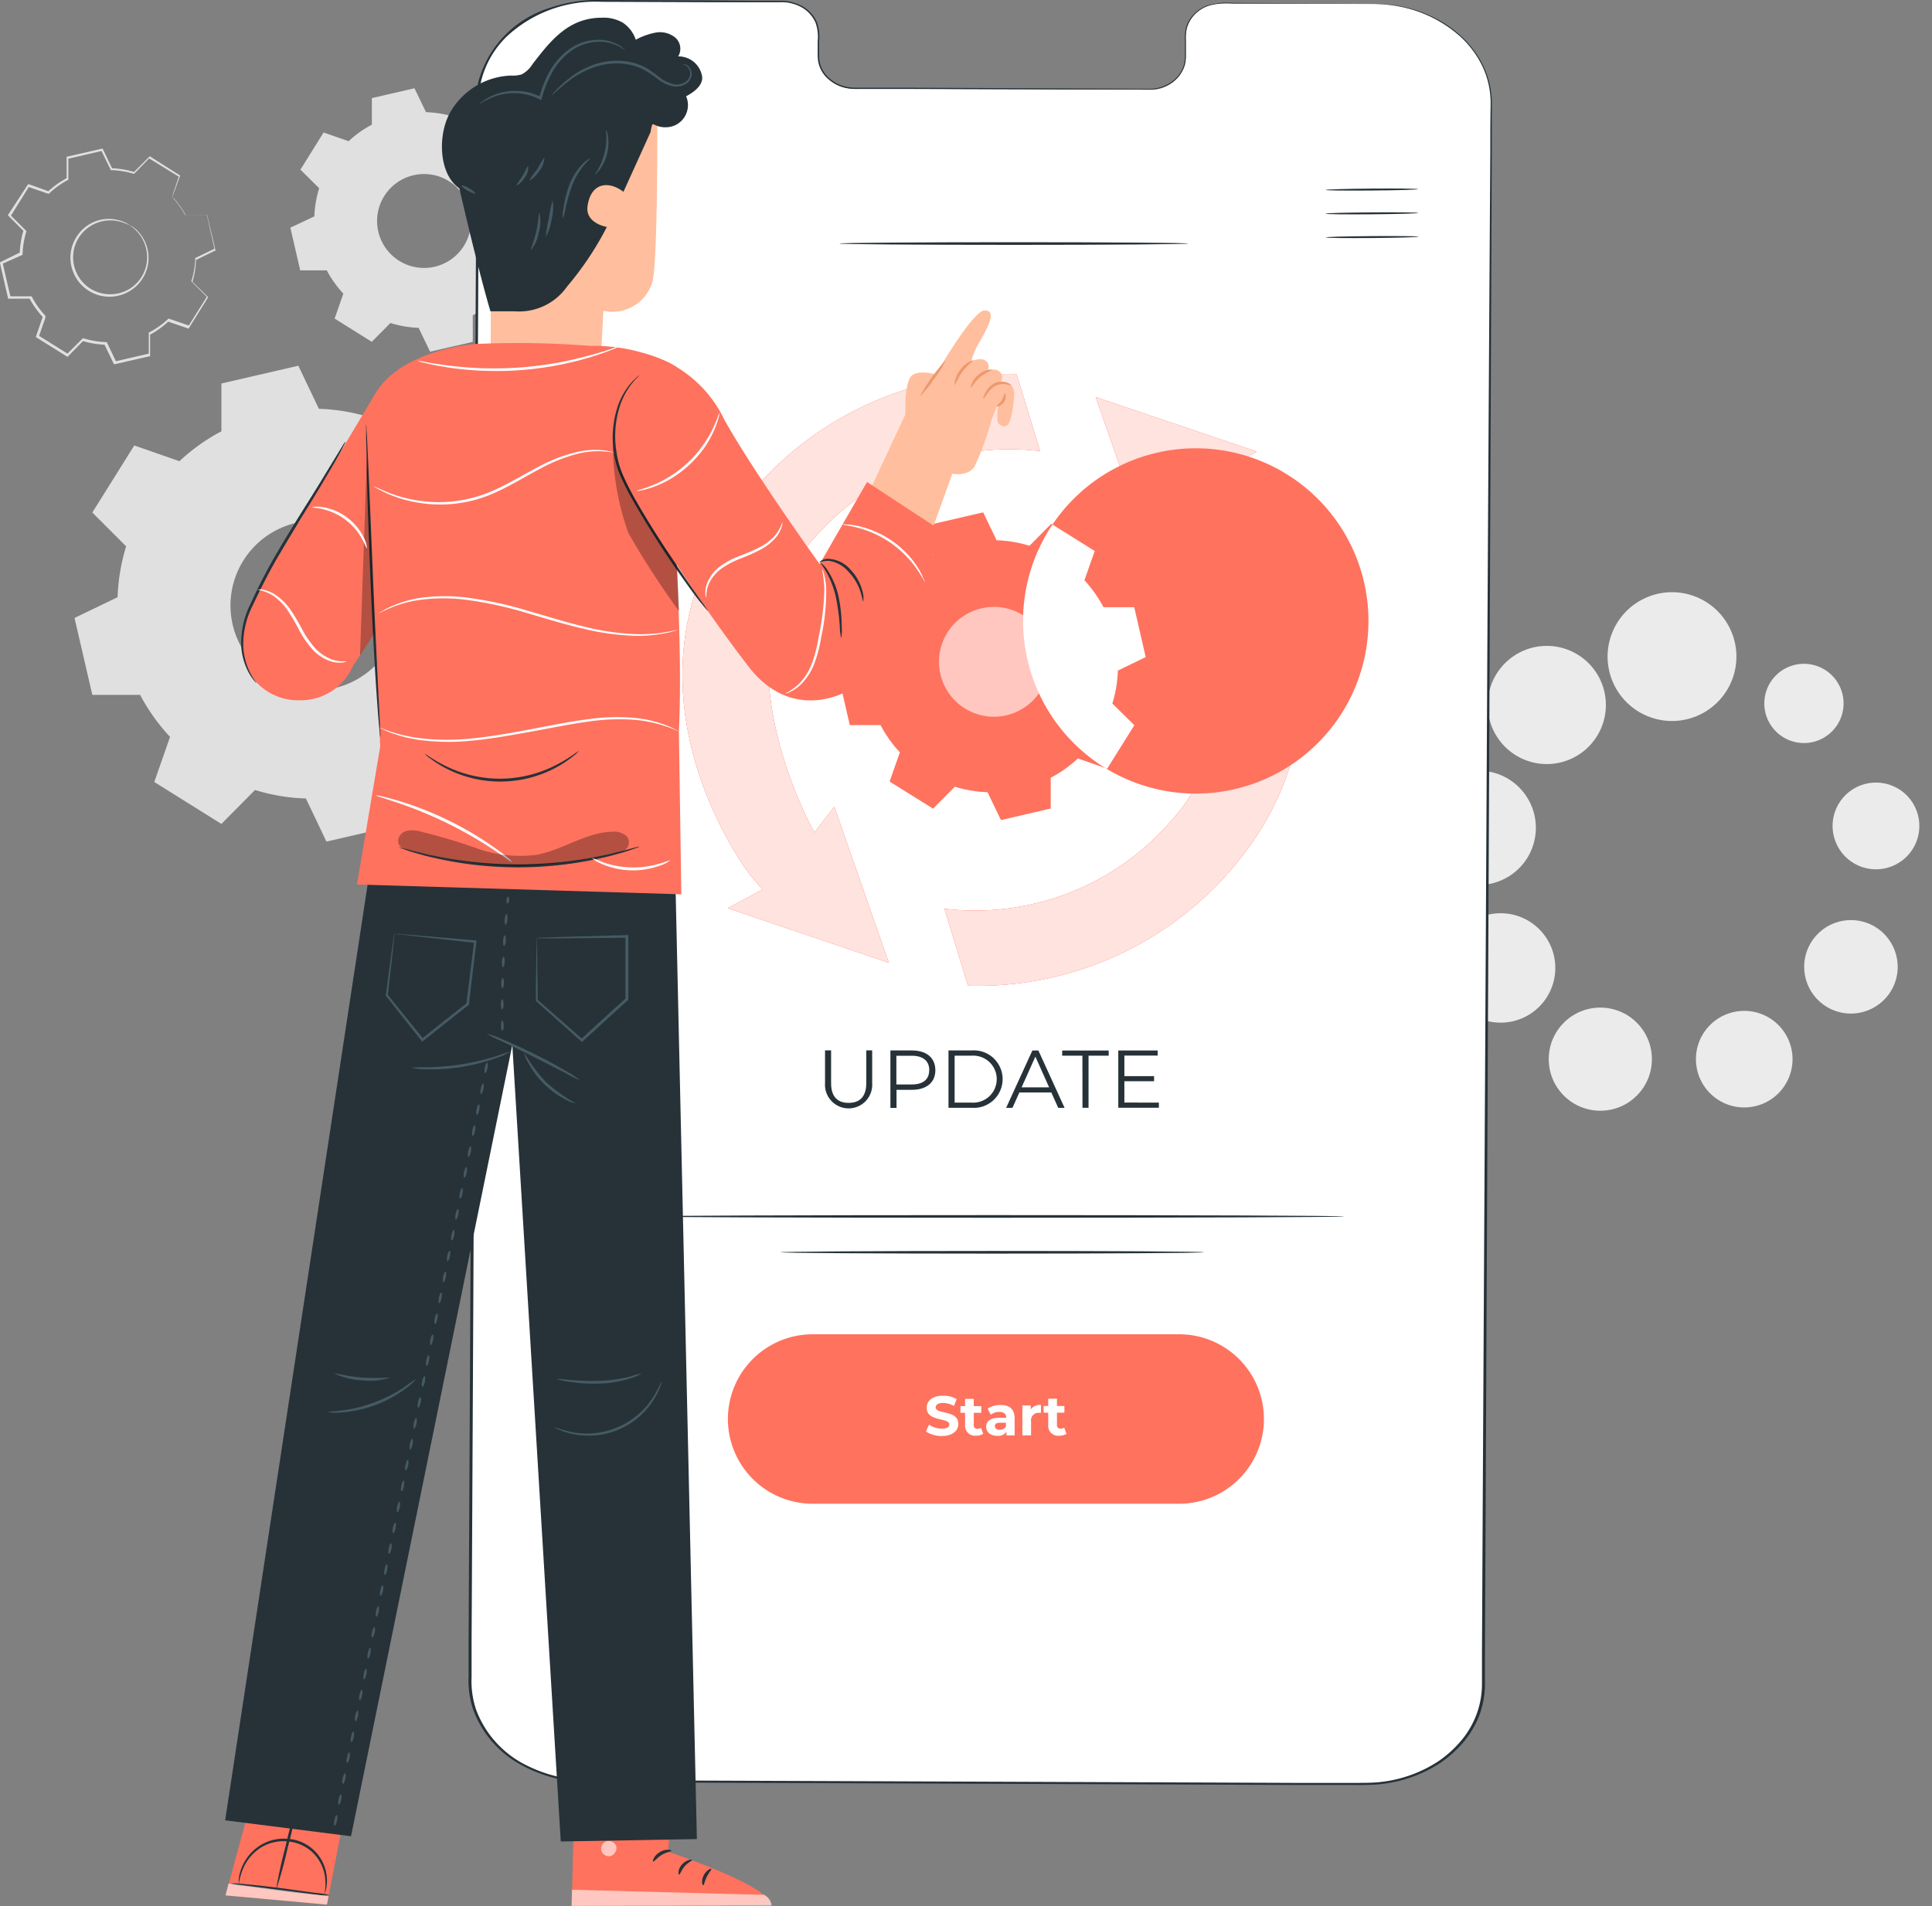 <svg id="Update-pana" xmlns="http://www.w3.org/2000/svg" width="80" height="78.947" viewBox="0 0 80 78.947">
  <rect x="0" y="0" width="80" height="78.947" fill="#808080" stroke="none"/>
  <g id="Group_2343" data-name="Group 2343" transform="translate(0 0)">
    <g id="freepik--background-complete--inject-2" transform="translate(0 3.656)">
      <path id="Path_1547" data-name="Path 1547" d="M398.35,239.915a2,2,0,1,1-2-2A2,2,0,0,1,398.35,239.915Z" transform="translate(-324.125 -199.702)" fill="#ebebeb"/>
      <circle id="Ellipse_107" data-name="Ellipse 107" cx="2.136" cy="2.136" r="2.136" transform="translate(63.245 40.213) rotate(-45)" fill="#ebebeb"/>
      <circle id="Ellipse_108" data-name="Ellipse 108" cx="2.266" cy="2.266" r="2.266" transform="translate(59.87 34.169)" fill="#ebebeb"/>
      <circle id="Ellipse_109" data-name="Ellipse 109" cx="2.368" cy="2.368" r="2.368" transform="matrix(0.177, -0.984, 0.984, 0.177, 58.48, 32.542)" fill="#ebebeb"/>
      <circle id="Ellipse_110" data-name="Ellipse 110" cx="2.447" cy="2.447" r="2.447" transform="translate(61.602 23.096)" fill="#ebebeb"/>
      <circle id="Ellipse_111" data-name="Ellipse 111" cx="2.667" cy="2.667" r="2.667" transform="translate(65.745 22.107) rotate(-22.68)" fill="#ebebeb"/>
      <circle id="Ellipse_112" data-name="Ellipse 112" cx="1.937" cy="1.937" r="1.937" transform="matrix(0.229, -0.973, 0.973, 0.229, 74.315, 37.83)" fill="#ebebeb"/>
      <circle id="Ellipse_113" data-name="Ellipse 113" cx="1.797" cy="1.797" r="1.797" transform="translate(75.359 29.518) rotate(-20.96)" fill="#ebebeb"/>
      <circle id="Ellipse_114" data-name="Ellipse 114" cx="1.642" cy="1.642" r="1.642" transform="translate(72.814 26.837) rotate(-80.8)" fill="#ebebeb"/>
      <path id="Path_1548" data-name="Path 1548" d="M83.889,116.447a8.1,8.1,0,0,1,1.24,1.739h1.979l.737,3.186-1.784.86a8.071,8.071,0,0,1-.353,2.107l1.406,1.4-1.739,2.778-1.869-.652a7.915,7.915,0,0,1-1.739,1.238v1.981l-3.186.735-.85-1.784a7.928,7.928,0,0,1-2.107-.353l-1.393,1.406-2.778-1.737.652-1.869a8.1,8.1,0,0,1-1.24-1.739H68.887l-.737-3.186,1.784-.86a8.088,8.088,0,0,1,.353-2.107l-1.4-1.4,1.737-2.778,1.869.652a8.039,8.039,0,0,1,1.739-1.238v-1.981l3.186-.735.85,1.784a8,8,0,0,1,2.107.353l1.393-1.406,2.78,1.737Zm-3.908,2.614a3.513,3.513,0,1,0,1.563,2.191A3.515,3.515,0,0,0,79.981,119.061Z" transform="translate(-65.064 -100.618)" fill="#e0e0e0" fill-rule="evenodd"/>
      <path id="Path_1549" data-name="Path 1549" d="M118.986,60.4a4.53,4.53,0,0,1,.686.964h1.1l.408,1.767-.99.471a4.424,4.424,0,0,1-.2,1.168l.777.771-.962,1.538-1.034-.361a4.46,4.46,0,0,1-.964.686v1.1l-1.767.406-.476-.988a4.409,4.409,0,0,1-1.166-.2l-.773.779-1.538-.962.361-1.034a4.46,4.46,0,0,1-.686-.964h-1.1l-.408-1.767.994-.467a4.425,4.425,0,0,1,.2-1.166l-.777-.771.96-1.54,1.036.363a4.394,4.394,0,0,1,.962-.686v-1.1L115.393,58l.478.99a4.494,4.494,0,0,1,1.166.193l.773-.777,1.538.962-.361,1.034Zm-2.164,1.448a1.945,1.945,0,1,0,.618,2.68A1.945,1.945,0,0,0,116.822,61.848Z" transform="translate(-98.231 -58)" fill="#e0e0e0" fill-rule="evenodd"/>
      <path id="Path_1550" data-name="Path 1550" d="M61,71.947a3.553,3.553,0,0,1,.556.779h.888l.331,1.434-.8.387a3.538,3.538,0,0,1-.164.941l.637.624-.779,1.247-.837-.293a3.611,3.611,0,0,1-.782.556v.888l-1.425.331-.384-.8a3.641,3.641,0,0,1-.947-.159l-.624.637-1.247-.779.293-.85a3.554,3.554,0,0,1-.556-.779h-.888l-.331-1.434.8-.387a3.64,3.64,0,0,1,.159-.945l-.637-.624.779-1.234.839.293a3.553,3.553,0,0,1,.779-.556v-.892L58.09,70l.387.8a3.626,3.626,0,0,1,.945.159l.624-.637,1.247.779-.293.85ZM59.247,73.12a1.574,1.574,0,1,0,.7.982A1.576,1.576,0,0,0,59.247,73.12Z" transform="translate(-53.872 -67.451)" fill="none"/>
      <path id="Path_1551" data-name="Path 1551" d="M69.807,83.726a.628.628,0,0,1,.089.049,1.275,1.275,0,0,1,.225.183,1.6,1.6,0,0,1,.355,1.7,1.616,1.616,0,0,1-.505.684,1.633,1.633,0,0,1-.879.344,1.61,1.61,0,0,1-1.629-1.019,1.487,1.487,0,0,1-.11-.474,1.553,1.553,0,0,1,.034-.467,1.627,1.627,0,0,1,.4-.756,1.6,1.6,0,0,1,.62-.41,1.574,1.574,0,0,1,1.062,0,1.207,1.207,0,0,1,.263.121c.055.036.085.055.083.059a2.546,2.546,0,0,0-.359-.144,1.567,1.567,0,0,0-1.022.04,1.544,1.544,0,0,0-.943,1.106,1.543,1.543,0,0,0,.686,1.616,1.555,1.555,0,0,0,.924.227,1.438,1.438,0,0,0,.446-.1,1.383,1.383,0,0,0,.382-.212,1.531,1.531,0,0,0,.59-1.344,1.567,1.567,0,0,0-.41-.937C69.924,83.8,69.8,83.734,69.807,83.726Z" transform="translate(-64.432 -78.057)" fill="#e0e0e0"/>
      <path id="Path_1552" data-name="Path 1552" d="M60.747,71.774a.149.149,0,0,1,.015-.053c.015-.034.03-.093.053-.161l.212-.637v.019l-1.251-.771h.032l-.622.637-.013.013h-.017a3.542,3.542,0,0,0-.939-.153H58.2v-.017l-.389-.8.04.019-1.431.333.03-.038v.913H56.43a3.585,3.585,0,0,0-.769.552l-.019.017h-.025l-.839-.291.053-.019-.779,1.249V72.53l.637.637.021.019v.028a3.61,3.61,0,0,0-.155.932v.03l-.028.013-.826.367.028-.055c.1.452.212.939.331,1.431l-.049-.038h.917l.015.028a3.521,3.521,0,0,0,.548.769h0c0,.023,0-.049.011.051h0v.04l-.019.053-.036.1-.074.212-.147.425-.019-.059,1.245.779h-.062l.637-.637.021-.021h.028a3.528,3.528,0,0,0,.932.157h.03l.013.025c.13.27.259.537.384.8l-.053-.025,1.434-.329-.036.045V77.4l.023-.013a3.551,3.551,0,0,0,.773-.548l.019-.017h.023l.85.293-.049.019c.274-.44.535-.85.782-1.245v.047l-.637-.637-.017-.017v-.019a3.521,3.521,0,0,0,.159-.937V74.3h.017l.8-.384-.017.034c-.125-.554-.231-1.028-.323-1.434l.021.017h-.913a3.765,3.765,0,0,0-.4-.586c-.049-.057-.085-.1-.113-.138a.52.52,0,0,1-.038-.045.472.472,0,0,1,.045.04c.028.028.068.072.119.132a3.577,3.577,0,0,1,.408.6h.892v.017c.093.406.212.877.336,1.431v.023h-.021l-.8.391.017-.03a3.657,3.657,0,0,1-.155.956v-.036l.637.622.021.023-.015.025-.777,1.247-.017.03-.032-.013-.85-.291H60.6a3.61,3.61,0,0,1-.788.563l.023-.038v.924H59.8l-1.425.327h-.036l-.017-.036c-.127-.261-.255-.529-.387-.8l.042.028a3.634,3.634,0,0,1-.958-.161h.049l-.624.637-.03.028-.032-.021-1.247-.779-.034-.021.013-.038.147-.425.072-.212.038-.106.017-.053v-.038h0c.021.1,0,.028.011.049h0a3.523,3.523,0,0,1-.563-.79l.042.025h-.928V75.96c-.113-.493-.225-.979-.329-1.434v-.038l.034-.017.807-.4-.025.042a3.7,3.7,0,0,1,.159-.958l.013.047-.637-.637-.028-.025.019-.032.8-1.225.019-.03h.034l.837.3H55.61a3.67,3.67,0,0,1,.79-.561l-.021.036v-.92h.03l1.434-.327h.028l.013.025c.134.282.263.552.384.8l-.03-.017a3.638,3.638,0,0,1,.954.164h-.03l.637-.637.015-.015h.017l1.24.786h.011l-.225.62c-.025.066-.045.119-.059.159A1.075,1.075,0,0,1,60.747,71.774Z" transform="translate(-53.62 -67.278)" fill="#e0e0e0"/>
    </g>
    <g id="freepik--Screen--inject-2" transform="translate(19.405 0)">
      <path id="Path_1553" data-name="Path 1553" d="M187.835,41.12l-6.244-.025a1.427,1.427,0,0,0-1.521,1.318v.942a1.427,1.427,0,0,1-1.523,1.313l-12.171-.046a1.423,1.423,0,0,1-1.51-1.325v-.942a1.423,1.423,0,0,0-1.51-1.325h-2.2L155.695,41c-2.71-.009-4.916,1.809-4.931,4.063l-.333,65.558c-.012,2.255,2.174,4.092,4.885,4.106l32.141.122c2.711.01,4.919-1.81,4.933-4.065l.333-65.558C192.736,42.969,190.548,41.131,187.835,41.12Z" transform="translate(-150.381 -40.954)" fill="#fff"/>
      <path id="Path_1554" data-name="Path 1554" d="M187.655,40.942h.168a4.208,4.208,0,0,1,.5.034,5.251,5.251,0,0,1,1.839.53,4.633,4.633,0,0,1,1.115.758,4.07,4.07,0,0,1,.932,1.237,3.626,3.626,0,0,1,.359,1.659v1.926c-.023,5.448-.057,13.329-.1,23.065s-.1,21.333-.161,34.21q-.013,2.416-.023,4.886v1.237a3.734,3.734,0,0,1-.193,1.237,3.862,3.862,0,0,1-.637,1.147,4.847,4.847,0,0,1-1.024.938,5.578,5.578,0,0,1-2.835.9c-.259.014-.514.011-.771.009H184.5l-6.257-.025-12.842-.048-6.569-.025-3.317-.014a5.953,5.953,0,0,1-3.186-.744,4.291,4.291,0,0,1-1.931-2.237,3.72,3.72,0,0,1-.2-1.382v-1.378q.013-2.751.028-5.465.028-5.428.055-10.689c.036-7.006.072-13.765.106-20.2s.068-12.557.1-18.282q.023-4.294.045-8.286V44.95c0-.164.019-.33.03-.495a2.015,2.015,0,0,1,.1-.486,4.405,4.405,0,0,1,2.865-2.847,6.011,6.011,0,0,1,2.181-.336L160,40.8l2.054.018h1.009a1.8,1.8,0,0,1,.962.228,1.4,1.4,0,0,1,.595.654,1.846,1.846,0,0,1,.093.806v.4a2.373,2.373,0,0,0,.015.391,1.208,1.208,0,0,0,.365.689,1.5,1.5,0,0,0,.754.392,1.943,1.943,0,0,0,.444.039h2.226l6.48.03,2.856.012c.225,0,.454.011.669,0a1.641,1.641,0,0,0,.605-.177,1.329,1.329,0,0,0,.694-.823,1.876,1.876,0,0,0,.04-.5v-.488a2.237,2.237,0,0,1,.028-.477,1.241,1.241,0,0,1,.187-.436,1.505,1.505,0,0,1,.784-.573,2.971,2.971,0,0,1,.975-.083l3.186.018,1.96.011h-5.146a2.856,2.856,0,0,0-.96.083,1.447,1.447,0,0,0-.765.56,1.2,1.2,0,0,0-.183.426,2.311,2.311,0,0,0-.025.472v.488a1.953,1.953,0,0,1-.04.505,1.366,1.366,0,0,1-.714.848,1.7,1.7,0,0,1-.622.177c-.227.016-.448,0-.675,0l-2.842,0-6.48-.021H166.3a2.03,2.03,0,0,1-.461-.039,1.585,1.585,0,0,1-.788-.408,1.269,1.269,0,0,1-.382-.719,2.771,2.771,0,0,1-.015-.4v-.4a1.791,1.791,0,0,0-.091-.786,1.355,1.355,0,0,0-.569-.626,1.714,1.714,0,0,0-.922-.216H160l-4.281-.016a5.382,5.382,0,0,0-3.944,1.44,3.883,3.883,0,0,0-1.019,1.7c-.051.156-.066.318-.1.477a2.33,2.33,0,0,0-.028.488v.991q-.017,3.986-.038,8.286c-.028,5.725-.057,11.839-.087,18.284s-.066,13.2-.1,20.2q-.025,5.253-.053,10.687-.013,2.714-.028,5.467v1.378a3.677,3.677,0,0,0,.193,1.354,4.2,4.2,0,0,0,1.871,2.179,5.844,5.844,0,0,0,3.126.726l3.317.014,6.567.025,12.842.049,6.259.025h2.315c.257,0,.514,0,.765-.009a5.448,5.448,0,0,0,2.774-.884,4.712,4.712,0,0,0,1-.919,3.736,3.736,0,0,0,.618-1.122,3.63,3.63,0,0,0,.191-1.219v-1.237q.013-2.474.025-4.886c.07-12.876.134-24.472.185-34.21s.1-17.617.136-23.065c0-.68,0-1.324.013-1.926a3.591,3.591,0,0,0-.353-1.65,4.078,4.078,0,0,0-.917-1.217,5.3,5.3,0,0,0-2.931-1.3,4.924,4.924,0,0,0-.5-.039Z" transform="translate(-150.2 -40.784)" fill="#263238"/>
      <path id="Path_1555" data-name="Path 1555" d="M254.952,145.16l-.482-.571,1.436-.771-6.671-2.258,2.258,6.465.822-1.077s4.315,7.595,0,12.212a10.727,10.727,0,0,1-9.345,3.591l.975,3.186a13.837,13.837,0,0,0,12.218-6.622C260.429,152.128,254.952,145.16,254.952,145.16Z" transform="translate(-223.268 -125.112)" fill="#ff725e"/>
      <path id="Path_1556" data-name="Path 1556" d="M194.722,156.458l.482.571-1.438.771,6.671,2.258-2.258-6.465-.82,1.077s-4.318-7.595,0-12.212a10.727,10.727,0,0,1,9.344-3.591l-.975-3.186a13.824,13.824,0,0,0-12.212,6.618C189.259,149.481,194.722,156.458,194.722,156.458Z" transform="translate(-183.039 -120.184)" fill="#ff725e"/>
      <path id="Path_1557" data-name="Path 1557" d="M254.952,145.16l-.482-.571,1.436-.771-6.671-2.258,2.258,6.465.822-1.077s4.315,7.595,0,12.212a10.727,10.727,0,0,1-9.345,3.591l.975,3.186a13.837,13.837,0,0,0,12.218-6.622C260.429,152.128,254.952,145.16,254.952,145.16Z" transform="translate(-223.268 -125.112)" fill="#ff725e"/>
      <path id="Path_1558" data-name="Path 1558" d="M194.722,156.458l.482.571-1.438.771,6.671,2.258-2.258-6.465-.82,1.077s-4.318-7.595,0-12.212a10.727,10.727,0,0,1,9.344-3.591l-.975-3.186a13.824,13.824,0,0,0-12.212,6.618C189.259,149.481,194.722,156.458,194.722,156.458Z" transform="translate(-183.039 -120.184)" fill="#ff725e"/>
      <g id="Group_2228" data-name="Group 2228" transform="translate(19.702 16.448)" opacity="0.8">
        <path id="Path_1559" data-name="Path 1559" d="M254.952,145.16l-.482-.571,1.436-.771-6.671-2.258,2.258,6.465.822-1.077s4.315,7.595,0,12.212a10.727,10.727,0,0,1-9.345,3.591l.975,3.186a13.837,13.837,0,0,0,12.218-6.622C260.429,152.128,254.952,145.16,254.952,145.16Z" transform="translate(-242.97 -141.56)" fill="#fff"/>
      </g>
      <g id="Group_2229" data-name="Group 2229" transform="translate(8.855 15.487)" opacity="0.8">
        <path id="Path_1560" data-name="Path 1560" d="M194.722,156.458l.482.571-1.438.771,6.671,2.258-2.258-6.465-.82,1.077s-4.318-7.595,0-12.212a10.727,10.727,0,0,1,9.344-3.591l-.975-3.186a13.824,13.824,0,0,0-12.212,6.618C189.259,149.481,194.722,156.458,194.722,156.458Z" transform="translate(-191.894 -135.671)" fill="#fff"/>
      </g>
      <path id="Path_1561" data-name="Path 1561" d="M232.451,167.873a5.184,5.184,0,0,1,.8,1.128h1.274l.476,2.066-1.153.559a5.208,5.208,0,0,1-.229,1.363l.911.9-1.126,1.8-1.211-.425a5.114,5.114,0,0,1-1.126.8v1.274l-2.06.48-.556-1.155a5.205,5.205,0,0,1-1.355-.227l-.9.909-1.8-1.123.425-1.211a5.154,5.154,0,0,1-.8-1.126h-1.274l-.476-2.066,1.153-.556a5.191,5.191,0,0,1,.229-1.363l-.909-.9,1.123-1.8,1.211.425a5.183,5.183,0,0,1,1.126-.8v-1.274l2.066-.478.556,1.155a5.121,5.121,0,0,1,1.363.229l.9-.911,1.8,1.126-.425,1.208Zm-2.529,1.7a7.151,7.151,0,1,0,0-.006Z" transform="translate(-206.964 -143.851)" fill="#ff725e" fill-rule="evenodd"/>
      <g id="Group_2230" data-name="Group 2230" transform="translate(19.477 25.137)" opacity="0.6">
        <path id="Path_1562" data-name="Path 1562" d="M245.39,184.955a2.275,2.275,0,1,0,.722,3.135A2.275,2.275,0,0,0,245.39,184.955Z" transform="translate(-241.909 -184.609)" fill="#fff" fill-rule="evenodd"/>
      </g>
      <path id="Path_1563" data-name="Path 1563" d="M219.69,289.741V288.38h.251v1.351c0,.565.265.822.726.822s.731-.257.731-.822V288.38h.244v1.361a.978.978,0,1,1-1.952,0Z" transform="translate(-204.932 -244.874)" fill="#263238"/>
      <path id="Path_1564" data-name="Path 1564" d="M234.3,289.2c0,.506-.365.811-.971.811h-.637v.75h-.253V288.38h.89C233.935,288.38,234.3,288.686,234.3,289.2Zm-.251,0c0-.38-.251-.6-.726-.6h-.637v1.189h.637c.476,0,.722-.212.722-.59Z" transform="translate(-214.974 -244.872)" fill="#263238"/>
      <path id="Path_1565" data-name="Path 1565" d="M243.76,288.38h.966a1.191,1.191,0,1,1,0,2.376h-.966Zm.954,2.16a.974.974,0,1,0,0-1.943h-.7v1.943Z" transform="translate(-223.89 -244.872)" fill="#263238"/>
      <path id="Path_1566" data-name="Path 1566" d="M256.871,290.129h-1.323l-.287.637H255l1.087-2.377h.248l1.085,2.377h-.263Zm-.091-.212-.569-1.274-.571,1.274Z" transform="translate(-232.743 -244.88)" fill="#263238"/>
      <path id="Path_1567" data-name="Path 1567" d="M266.767,288.612h-.837V288.4h1.926v.212h-.835v2.16h-.251Z" transform="translate(-241.352 -244.888)" fill="#263238"/>
      <path id="Path_1568" data-name="Path 1568" d="M278.55,290.54v.212h-1.68V288.38H278.5v.212h-1.378v.85h1.23v.212h-1.23v.883Z" transform="translate(-249.969 -244.871)" fill="#263238"/>
      <path id="Path_1569" data-name="Path 1569" d="M321.113,77.575c0,.021-.86.047-1.922.055s-1.911,0-1.911-.023.849-.049,1.911-.057S321.113,77.551,321.113,77.575Z" transform="translate(-281.796 -69.739)" fill="#263238"/>
      <path id="Path_1570" data-name="Path 1570" d="M321.114,82.212c0,.023-.86.049-1.922.057s-1.922,0-1.922-.025.86-.047,1.922-.055S321.114,82.191,321.114,82.212Z" transform="translate(-281.789 -73.393)" fill="#263238"/>
      <path id="Path_1571" data-name="Path 1571" d="M321.146,86.842c0,.023-.86.049-1.922.057s-1.924,0-1.924-.025.86-.047,1.924-.055S321.146,86.821,321.146,86.842Z" transform="translate(-281.812 -77.04)" fill="#263238"/>
      <path id="Path_1572" data-name="Path 1572" d="M170.611,80.279h.291l.822-.019-.023.023v-.939a.316.316,0,0,1,.276-.253h.393a.321.321,0,0,1,.268.316c0,.278,0,.569.011.869l-.038-.036h1.036l-.04.038V78.661a.329.329,0,0,0-.144-.244l-.452-.446-.437-.425-.212-.212c-.072-.07-.13-.142-.212-.159a.285.285,0,0,0-.238.045c-.064.053-.13.13-.193.191l-.393.344c-.234.242-.478.465-.654.675a.745.745,0,0,0-.053.387v1.463a1,1,0,0,1,0-.123v-.372c0-.149,0-.367-.015-.593v-.584a.425.425,0,0,1,.055-.212c.193-.236.425-.442.656-.692l.37-.378c.066-.066.121-.13.2-.2a.35.35,0,0,1,.3-.059.558.558,0,0,1,.251.178l.212.212.437.425.454.446a.849.849,0,0,1,.115.125.338.338,0,0,1,.055.174V80.29h-1.119v-.9a.251.251,0,0,0-.212-.253H172a.251.251,0,0,0-.223.2v.962H170.7A.425.425,0,0,1,170.611,80.279Z" transform="translate(-166.268 -69.353)" fill="#263238"/>
      <path id="Path_1573" data-name="Path 1573" d="M236.941,88.075c0,.03-3.237.055-7.221.055s-7.221-.025-7.221-.055,3.237-.055,7.221-.055S236.941,88.045,236.941,88.075Z" transform="translate(-207.145 -77.988)" fill="#263238"/>
      <path id="Path_1574" data-name="Path 1574" d="M219.435,378.3H204.261a3.511,3.511,0,0,1-3.511-3.508h0a3.511,3.511,0,0,1,3.511-3.511h15.174a3.511,3.511,0,0,1,3.511,3.511h0A3.511,3.511,0,0,1,219.435,378.3Z" transform="translate(-190.014 -316.017)" fill="#ff725e"/>
      <path id="Path_1575" data-name="Path 1575" d="M239.37,384.729l.127-.28a.939.939,0,0,0,.531.168c.212,0,.312-.072.312-.172,0-.3-.939-.1-.939-.694,0-.274.212-.5.68-.5a1.075,1.075,0,0,1,.561.142l-.115.283a.92.92,0,0,0-.448-.125c-.212,0-.306.083-.306.185,0,.3.937.091.937.684,0,.27-.223.5-.684.5a1.151,1.151,0,0,1-.656-.187Z" transform="translate(-220.433 -325.443)" fill="#fff"/>
      <path id="Path_1576" data-name="Path 1576" d="M247.041,385.318a.516.516,0,0,1-.293.079.408.408,0,0,1-.457-.437v-.51H246.1v-.278h.191v-.3h.359v.3h.31v.278h-.31v.5a.144.144,0,0,0,.155.164.239.239,0,0,0,.144-.045Z" transform="translate(-225.733 -325.933)" fill="#fff"/>
      <path id="Path_1577" data-name="Path 1577" d="M252.279,385.623v.714h-.338v-.153a.406.406,0,0,1-.378.172c-.291,0-.463-.161-.463-.376s.155-.372.533-.372h.3c0-.153-.091-.244-.285-.244a.589.589,0,0,0-.357.117l-.13-.253a.959.959,0,0,1,.535-.149C252.058,385.073,252.279,385.247,252.279,385.623Zm-.361.316v-.127h-.246c-.168,0-.212.062-.212.144s.076.151.2.151a.263.263,0,0,0,.268-.168Z" transform="translate(-229.671 -326.885)" fill="#fff"/>
      <path id="Path_1578" data-name="Path 1578" d="M258.939,385.045v.331h-.079a.306.306,0,0,0-.331.346v.586h-.359v-1.238h.344v.164A.5.5,0,0,1,258.939,385.045Z" transform="translate(-235.24 -326.858)" fill="#fff"/>
      <path id="Path_1579" data-name="Path 1579" d="M263.257,385.295a.516.516,0,0,1-.293.079.41.41,0,0,1-.463-.444v-.51h-.191v-.278h.191v-.3h.361v.3h.308v.278h-.308v.5a.144.144,0,0,0,.153.164.249.249,0,0,0,.146-.045Z" transform="translate(-238.501 -325.909)" fill="#fff"/>
      <path id="Path_1580" data-name="Path 1580" d="M212.824,325.725c0,.03-6.524.055-14.571.055s-14.573-.026-14.573-.055,6.524-.055,14.573-.055S212.824,325.693,212.824,325.725Z" transform="translate(-176.57 -275.342)" fill="#263238"/>
      <path id="Path_1581" data-name="Path 1581" d="M228.552,334.135c0,.03-3.925.055-8.765.055s-8.767-.026-8.767-.055,3.925-.055,8.767-.055S228.552,334.1,228.552,334.135Z" transform="translate(-198.103 -282.267)" fill="#263238"/>
    </g>
    <g id="freepik--Character--inject-2" transform="translate(9.323 0.73)">
      <path id="Path_1582" data-name="Path 1582" d="M98.911,458.24l-1.291,4.772,4.194.382.881-4.543Z" transform="translate(-97.599 -385.238)" fill="#ff725e"/>
      <path id="Path_1583" data-name="Path 1583" d="M102.526,478.862a3.15,3.15,0,0,1-.614-.021c-.378-.03-.9-.087-1.472-.161l-1.465-.2a3.24,3.24,0,0,1-.605-.1,3.071,3.071,0,0,1,.614.023c.378.03.9.089,1.472.161l1.465.2A3.532,3.532,0,0,1,102.526,478.862Z" transform="translate(-98.189 -401.095)" fill="#263238"/>
      <g id="Group_2231" data-name="Group 2231" transform="translate(0.021 77.279)" opacity="0.6">
        <path id="Path_1584" data-name="Path 1584" d="M97.62,478.875l4.194.382.068-.35-4.141-.527-.117.446" transform="translate(-97.62 -478.38)" fill="#fff"/>
      </g>
      <path id="Path_1585" data-name="Path 1585" d="M107.43,466.234a18.243,18.243,0,0,1,.4-1.828,17.4,17.4,0,0,1,.495-1.805,18.244,18.244,0,0,1-.4,1.829A18.048,18.048,0,0,1,107.43,466.234Z" transform="translate(-105.325 -388.672)" fill="#263238"/>
      <path id="Path_1586" data-name="Path 1586" d="M103.7,471.963a1.994,1.994,0,0,0,0-.886,1.745,1.745,0,0,0-.459-.83,1.716,1.716,0,0,0-1.043-.48,1.782,1.782,0,0,0-1.123.255,1.94,1.94,0,0,0-.652.694,2.451,2.451,0,0,0-.265.849V471.5a1.28,1.28,0,0,1,0-.183,1.887,1.887,0,0,1,.2-.637,1.95,1.95,0,0,1,.677-.743,1.849,1.849,0,0,1,1.181-.276,1.727,1.727,0,0,1,1.561,1.393,1.665,1.665,0,0,1,0,.669,1.233,1.233,0,0,1-.051.174C103.713,471.943,103.7,471.965,103.7,471.963Z" transform="translate(-99.595 -394.227)" fill="#263238"/>
      <path id="Path_1587" data-name="Path 1587" d="M169.365,451.745l-.28,4.248s4.218,1.4,4.247,2.19l-8.242.059.166-6.622Z" transform="translate(-150.74 -380.024)" fill="#ff725e"/>
      <g id="Group_2232" data-name="Group 2232" transform="translate(15.569 75.521)" opacity="0.6">
        <path id="Path_1588" data-name="Path 1588" d="M171.079,470.108a.336.336,0,0,0-.244.376.323.323,0,0,0,.372.246.352.352,0,0,0,.255-.4.336.336,0,0,0-.414-.212" transform="translate(-170.831 -470.103)" fill="#fff"/>
      </g>
      <g id="Group_2233" data-name="Group 2233" transform="translate(14.346 77.54)" opacity="0.6">
        <path id="Path_1589" data-name="Path 1589" d="M165.07,480.279l.017-.669,7.96.212a.571.571,0,0,1,.308.448Z" transform="translate(-165.07 -479.61)" fill="#fff"/>
      </g>
      <path id="Path_1590" data-name="Path 1590" d="M181.7,471.845c0,.04-.212.053-.408.176s-.312.289-.348.272.03-.246.278-.393S181.71,471.807,181.7,471.845Z" transform="translate(-163.221 -395.921)" fill="#263238"/>
      <path id="Path_1591" data-name="Path 1591" d="M186.468,473.746c0,.038-.168.1-.31.268s-.187.346-.225.342-.059-.232.121-.425S186.468,473.708,186.468,473.746Z" transform="translate(-167.136 -397.44)" fill="#263238"/>
      <path id="Path_1592" data-name="Path 1592" d="M190.555,476.2c-.038,0-.087-.2.023-.412s.3-.3.316-.266-.1.149-.191.327S190.6,476.2,190.555,476.2Z" transform="translate(-170.762 -398.845)" fill="#263238"/>
      <path id="Path_1593" data-name="Path 1593" d="M181.174,466.834c-.017.036-.2-.023-.425-.015s-.406.074-.425.038.155-.172.425-.178S181.2,466.8,181.174,466.834Z" transform="translate(-162.738 -391.885)" fill="#263238"/>
      <path id="Path_1594" data-name="Path 1594" d="M179.942,460.812a.774.774,0,0,1-.412-.015,1.837,1.837,0,0,1-.425-.144,2.41,2.41,0,0,1-.234-.134.533.533,0,0,1-.121-.1.174.174,0,0,1-.013-.212.212.212,0,0,1,.181-.087.538.538,0,0,1,.153.025,1.511,1.511,0,0,1,.255.1,1.465,1.465,0,0,1,.372.261c.187.183.246.336.234.342s-.108-.115-.3-.268a1.673,1.673,0,0,0-.361-.212,1.317,1.317,0,0,0-.234-.079c-.087-.025-.161-.03-.185,0s0,.021,0,.047a.438.438,0,0,0,.091.074,1.9,1.9,0,0,0,.212.13,2.227,2.227,0,0,0,.4.166A2.731,2.731,0,0,1,179.942,460.812Z" transform="translate(-161.466 -386.718)" fill="#263238"/>
      <path id="Path_1595" data-name="Path 1595" d="M183.9,458.83a.677.677,0,0,1-.1-.4,1.329,1.329,0,0,1,.183-.7.342.342,0,0,1,.27-.2.189.189,0,0,1,.17.119.593.593,0,0,1,.038.153,1,1,0,0,1,0,.278.965.965,0,0,1-.189.425c-.168.212-.338.253-.34.238a1.715,1.715,0,0,0,.259-.3.969.969,0,0,0,.142-.384.9.9,0,0,0,0-.238c-.011-.087-.043-.159-.074-.151a.308.308,0,0,0-.149.13,1.249,1.249,0,0,0-.108.212,1.487,1.487,0,0,0-.093.41C183.884,458.67,183.922,458.823,183.9,458.83Z" transform="translate(-165.477 -384.679)" fill="#263238"/>
      <path id="Path_1596" data-name="Path 1596" d="M116.145,278.483l-12.558-.093L97.52,318.249l5.212.66,6.679-32.774,2,32.891.006.1,5.636-.1Z" transform="translate(-97.52 -243.584)" fill="#263238"/>
      <path id="Path_1597" data-name="Path 1597" d="M158.141,293.551a2.27,2.27,0,0,1,.259-.017l.756-.028,2.714-.076h.051v2.68l-.019.017-.471.425-1.393,1.274-.038.034-.036-.032-1.858-1.656-.015-.013v-.021c0-.79.017-1.442.023-1.911,0-.212,0-.384.011-.514a1.038,1.038,0,0,1,.011-.174,1.857,1.857,0,0,1,0,.191c0,.132,0,.308.013.525,0,.461.013,1.1.023,1.882l-.015-.032,1.871,1.64h-.074l1.391-1.274.474-.425-.019.042v-2.6l.053.051-2.684.025h-.973A.329.329,0,0,1,158.141,293.551Z" transform="translate(-145.226 -255.43)" fill="#455a64"/>
      <path id="Path_1598" data-name="Path 1598" d="M129.193,293.1a1.744,1.744,0,0,1,.232,0l.675.055,2.442.212h.051v.051c-.091.771-.2,1.648-.308,2.585v.023l-.017.015-.542.425-1.336,1.062-.045.034-.034-.043-1.459-1.848-.013-.015v-.019c.106-.782.193-1.425.255-1.89.032-.212.055-.38.074-.512a.778.778,0,0,1,.032-.17,1.679,1.679,0,0,1-.015.191q-.019.2-.051.522l-.212,1.871v-.034c.425.533.93,1.155,1.476,1.833h-.079l1.334-1.062.542-.425-.021.036c.117-.934.227-1.812.323-2.583l.045.055-2.406-.268-.684-.083A2.092,2.092,0,0,1,129.193,293.1Z" transform="translate(-122.188 -255.146)" fill="#455a64"/>
      <path id="Path_1599" data-name="Path 1599" d="M152.361,314.574a3.6,3.6,0,0,1-.569-.276c-.346-.18-.824-.425-1.357-.694s-1.017-.5-1.37-.665a3.894,3.894,0,0,1-.565-.289,3.12,3.12,0,0,1,.6.212c.363.149.849.37,1.391.637s1.007.529,1.342.728A3.368,3.368,0,0,1,152.361,314.574Z" transform="translate(-137.673 -270.568)" fill="#455a64"/>
      <path id="Path_1600" data-name="Path 1600" d="M157.949,318.409a1.256,1.256,0,0,1-.425-.161,3.649,3.649,0,0,1-1.557-1.533,1.259,1.259,0,0,1-.168-.425,6.426,6.426,0,0,0,.909,1.232A6.6,6.6,0,0,0,157.949,318.409Z" transform="translate(-143.423 -273.435)" fill="#455a64"/>
      <path id="Path_1601" data-name="Path 1601" d="M166.093,380.5a.7.7,0,0,1-.057.212,2.818,2.818,0,0,1-.261.529,3.186,3.186,0,0,1-3.385,1.427,2.854,2.854,0,0,1-.561-.181.722.722,0,0,1-.189-.1,7.876,7.876,0,0,0,.765.212,3.262,3.262,0,0,0,3.3-1.391C165.981,380.788,166.072,380.491,166.093,380.5Z" transform="translate(-148.022 -324.008)" fill="#455a64"/>
      <path id="Path_1602" data-name="Path 1602" d="M165.732,378.891a1.5,1.5,0,0,1-.48.212,4.65,4.65,0,0,1-1.249.212,6.586,6.586,0,0,1-1.262-.074,2.1,2.1,0,0,1-.512-.117c0-.04.794.113,1.769.076a5.866,5.866,0,0,0,1.232-.17A4.811,4.811,0,0,1,165.732,378.891Z" transform="translate(-148.487 -322.739)" fill="#455a64"/>
      <path id="Path_1603" data-name="Path 1603" d="M121.15,380a2.054,2.054,0,0,1-.437.4,5.056,5.056,0,0,1-1.251.68,5.123,5.123,0,0,1-1.391.306,2.035,2.035,0,0,1-.59-.015c0-.019.225-.021.582-.066a6.028,6.028,0,0,0,2.6-.971A5.565,5.565,0,0,1,121.15,380Z" transform="translate(-113.241 -323.615)" fill="#455a64"/>
      <path id="Path_1604" data-name="Path 1604" d="M121.135,379.1a2.775,2.775,0,0,1-1.151.1,2.842,2.842,0,0,1-1.123-.276c0-.034.505.113,1.132.161S121.13,379.068,121.135,379.1Z" transform="translate(-114.328 -322.761)" fill="#455a64"/>
      <path id="Path_1605" data-name="Path 1605" d="M137.9,316.16a2.6,2.6,0,0,1-.565.255,7.877,7.877,0,0,1-1.448.376,7.771,7.771,0,0,1-1.487.1,2.6,2.6,0,0,1-.616-.066,4.6,4.6,0,0,1,.616-.015,10.2,10.2,0,0,0,2.918-.467A4.682,4.682,0,0,1,137.9,316.16Z" transform="translate(-126.079 -273.333)" fill="#455a64"/>
      <path id="Path_1606" data-name="Path 1606" d="M151.343,310.1c.032,0,.059.1.062.212s-.023.212-.055.212-.057-.1-.059-.212S151.311,310.1,151.343,310.1Z" transform="translate(-139.87 -268.56)" fill="#455a64"/>
      <path id="Path_1607" data-name="Path 1607" d="M151.329,305.94c.032,0,.057.1.055.212s-.025.212-.057.212-.057-.1-.057-.212S151.3,305.94,151.329,305.94Z" transform="translate(-139.855 -265.283)" fill="#455a64"/>
      <path id="Path_1608" data-name="Path 1608" d="M151.4,301.79c.032,0,.055.1.053.212s-.032.212-.064.212-.055-.1-.051-.212S151.37,301.788,151.4,301.79Z" transform="translate(-139.908 -262.014)" fill="#455a64"/>
      <path id="Path_1609" data-name="Path 1609" d="M151.546,297.63c.032,0,.053.1.047.223s-.034.212-.066.212-.053-.1-.049-.212S151.514,297.628,151.546,297.63Z" transform="translate(-140.018 -258.738)" fill="#455a64"/>
      <path id="Path_1610" data-name="Path 1610" d="M151.775,293.48c.032,0,.051.1.042.225s-.04.212-.072.212-.051-.1-.042-.225S151.743,293.478,151.775,293.48Z" transform="translate(-140.194 -255.469)" fill="#455a64"/>
      <path id="Path_1611" data-name="Path 1611" d="M152.083,289.339c.032,0,.049.1.04.223s-.045.212-.076.212-.049-.1-.038-.225S152.053,289.335,152.083,289.339Z" transform="translate(-140.434 -252.208)" fill="#455a64"/>
      <path id="Path_1612" data-name="Path 1612" d="M152.433,285.94c.032,0,.051.07.042.147s-.038.138-.07.136-.051-.07-.042-.147S152.4,285.938,152.433,285.94Z" transform="translate(-140.714 -249.53)" fill="#455a64"/>
      <path id="Path_1613" data-name="Path 1613" d="M118.845,465.056c.032,0,.038.108.013.229s-.068.212-.1.212-.036-.108-.013-.227S118.815,465.043,118.845,465.056Z" transform="translate(-114.226 -390.606)" fill="#455a64"/>
      <path id="Path_1614" data-name="Path 1614" d="M119.665,461c.03,0,.036.108.013.227s-.068.212-.1.212-.036-.108-.013-.229S119.633,461,119.665,461Z" transform="translate(-114.872 -387.412)" fill="#455a64"/>
      <path id="Path_1615" data-name="Path 1615" d="M120.48,456.909c.032,0,.038.108.013.227s-.068.212-.1.212-.038-.108-.015-.227S120.45,456.9,120.48,456.909Z" transform="translate(-115.515 -384.19)" fill="#455a64"/>
      <path id="Path_1616" data-name="Path 1616" d="M121.295,452.829c.032,0,.036.108.013.229s-.068.212-.1.212-.036-.108-.013-.227S121.263,452.825,121.295,452.829Z" transform="translate(-116.155 -380.977)" fill="#455a64"/>
      <path id="Path_1617" data-name="Path 1617" d="M122.112,448.759c.032,0,.038.108.015.227s-.07.212-.1.212-.038-.108-.013-.229S122.082,448.753,122.112,448.759Z" transform="translate(-116.8 -377.771)" fill="#455a64"/>
      <path id="Path_1618" data-name="Path 1618" d="M122.925,444.679c.032,0,.036.108.013.227s-.068.212-.1.212-.036-.108-.013-.227S122.893,444.673,122.925,444.679Z" transform="translate(-117.439 -374.557)" fill="#455a64"/>
      <path id="Path_1619" data-name="Path 1619" d="M123.744,440.609c.03,0,.036.106.013.227s-.07.212-.1.212-.038-.108-.013-.227S123.708,440.6,123.744,440.609Z" transform="translate(-118.084 -371.351)" fill="#455a64"/>
      <path id="Path_1620" data-name="Path 1620" d="M124.575,436.529c.032,0,.036.108.013.227s-.068.212-.1.212-.036-.108-.013-.229S124.539,436.523,124.575,436.529Z" transform="translate(-118.739 -368.138)" fill="#455a64"/>
      <path id="Path_1621" data-name="Path 1621" d="M125.371,432.449c.03,0,.036.108.013.227s-.068.212-.1.212-.038-.108-.013-.227S125.34,432.443,125.371,432.449Z" transform="translate(-119.366 -364.924)" fill="#455a64"/>
      <path id="Path_1622" data-name="Path 1622" d="M126.185,428.379c.032,0,.038.106.013.227s-.068.212-.1.212-.036-.108-.013-.227S126.155,428.373,126.185,428.379Z" transform="translate(-120.007 -361.719)" fill="#455a64"/>
      <path id="Path_1623" data-name="Path 1623" d="M127,424.3c.03,0,.036.108.013.227s-.068.212-.1.212-.036-.108-.013-.229S126.973,424.293,127,424.3Z" transform="translate(-120.653 -358.505)" fill="#455a64"/>
      <path id="Path_1624" data-name="Path 1624" d="M127.82,420.219c.032,0,.038.108.013.227s-.068.212-.1.212-.038-.108-.015-.227S127.79,420.213,127.82,420.219Z" transform="translate(-121.296 -355.292)" fill="#455a64"/>
      <path id="Path_1625" data-name="Path 1625" d="M128.635,416.149c.03,0,.036.108.013.227s-.068.212-.1.212-.036-.108-.013-.227S128.6,416.143,128.635,416.149Z" transform="translate(-121.937 -352.086)" fill="#455a64"/>
      <path id="Path_1626" data-name="Path 1626" d="M129.45,412.065c.032,0,.038.108.015.227s-.07.212-.1.212-.038-.108-.015-.227S129.42,412.05,129.45,412.065Z" transform="translate(-122.58 -348.869)" fill="#455a64"/>
      <path id="Path_1627" data-name="Path 1627" d="M130.265,408c.032,0,.036.108.013.229s-.068.212-.1.212-.036-.108-.013-.227S130.233,408,130.265,408Z" transform="translate(-123.22 -345.668)" fill="#455a64"/>
      <path id="Path_1628" data-name="Path 1628" d="M131.082,403.919c.032,0,.038.108.015.227s-.07.212-.1.212-.038-.106-.013-.227S131.052,403.913,131.082,403.919Z" transform="translate(-123.865 -342.453)" fill="#455a64"/>
      <path id="Path_1629" data-name="Path 1629" d="M131.895,399.839c.032,0,.036.108.013.227s-.068.212-.1.212-.036-.108-.013-.227S131.863,399.833,131.895,399.839Z" transform="translate(-124.504 -339.24)" fill="#455a64"/>
      <path id="Path_1630" data-name="Path 1630" d="M132.714,395.759c.03,0,.036.108.013.229s-.07.212-.1.212-.038-.108-.013-.227S132.684,395.753,132.714,395.759Z" transform="translate(-125.149 -336.026)" fill="#455a64"/>
      <path id="Path_1631" data-name="Path 1631" d="M133.575,391.689c.032,0,.038.108.013.227s-.068.212-.1.212-.036-.108-.013-.229S133.532,391.683,133.575,391.689Z" transform="translate(-125.827 -332.821)" fill="#455a64"/>
      <path id="Path_1632" data-name="Path 1632" d="M134.342,387.609c.03,0,.036.108.013.227s-.068.212-.1.212-.038-.108-.013-.227S134.31,387.6,134.342,387.609Z" transform="translate(-126.431 -329.607)" fill="#455a64"/>
      <path id="Path_1633" data-name="Path 1633" d="M135.155,383.529c.032,0,.038.108.013.229s-.068.212-.1.212-.036-.108-.013-.227S135.125,383.523,135.155,383.529Z" transform="translate(-127.072 -326.394)" fill="#455a64"/>
      <path id="Path_1634" data-name="Path 1634" d="M135.975,379.459c.03,0,.036.108.013.227s-.068.212-.1.212-.036-.108-.013-.229S135.943,379.453,135.975,379.459Z" transform="translate(-127.718 -323.188)" fill="#455a64"/>
      <path id="Path_1635" data-name="Path 1635" d="M136.79,375.379c.032,0,.038.108.013.227s-.068.212-.1.212-.038-.108-.015-.227S136.76,375.373,136.79,375.379Z" transform="translate(-128.361 -319.975)" fill="#455a64"/>
      <path id="Path_1636" data-name="Path 1636" d="M137.575,371.3c.032,0,.036.108.013.229s-.068.212-.1.212-.036-.108-.013-.227S137.549,371.293,137.575,371.3Z" transform="translate(-128.978 -316.761)" fill="#455a64"/>
      <path id="Path_1637" data-name="Path 1637" d="M138.42,367.229c.032,0,.038.108.015.227s-.07.212-.1.212-.038-.108-.015-.229S138.39,367.223,138.42,367.229Z" transform="translate(-129.645 -313.555)" fill="#455a64"/>
      <path id="Path_1638" data-name="Path 1638" d="M139.235,363.149c.032,0,.036.108.013.227s-.068.212-.1.212-.036-.108-.013-.227S139.2,363.143,139.235,363.149Z" transform="translate(-130.285 -310.342)" fill="#455a64"/>
      <path id="Path_1639" data-name="Path 1639" d="M140.054,359.069c.03,0,.036.108.013.229s-.07.212-.1.212-.038-.108-.013-.227S140.022,359.065,140.054,359.069Z" transform="translate(-130.93 -307.129)" fill="#455a64"/>
      <path id="Path_1640" data-name="Path 1640" d="M140.865,355c.032,0,.036.108.013.227s-.068.212-.1.212-.036-.108-.013-.229S140.833,355,140.865,355Z" transform="translate(-131.569 -303.924)" fill="#455a64"/>
      <path id="Path_1641" data-name="Path 1641" d="M141.684,350.919c.03,0,.036.108.013.227s-.07.212-.1.212-.038-.108-.013-.227S141.66,350.913,141.684,350.919Z" transform="translate(-132.214 -300.709)" fill="#455a64"/>
      <path id="Path_1642" data-name="Path 1642" d="M142.495,346.849c.032,0,.038.106.013.227s-.068.212-.1.212-.036-.108-.013-.227S142.465,346.843,142.495,346.849Z" transform="translate(-132.853 -297.504)" fill="#455a64"/>
      <path id="Path_1643" data-name="Path 1643" d="M143.315,342.769c.03,0,.036.108.013.227s-.068.212-.1.212-.036-.108-.013-.229S143.283,342.763,143.315,342.769Z" transform="translate(-133.499 -294.29)" fill="#455a64"/>
      <path id="Path_1644" data-name="Path 1644" d="M144.125,338.689c.032,0,.038.108.013.227s-.068.212-.1.212-.036-.108-.013-.227S144.1,338.683,144.125,338.689Z" transform="translate(-134.137 -291.077)" fill="#455a64"/>
      <path id="Path_1645" data-name="Path 1645" d="M144.945,334.619c.03,0,.036.108.013.227s-.068.212-.1.212-.036-.108-.013-.227S144.913,334.613,144.945,334.619Z" transform="translate(-134.783 -287.871)" fill="#455a64"/>
      <path id="Path_1646" data-name="Path 1646" d="M145.76,330.539c.032,0,.038.108.015.227s-.07.212-.1.212-.038-.108-.015-.227S145.722,330.533,145.76,330.539Z" transform="translate(-135.426 -284.658)" fill="#455a64"/>
      <path id="Path_1647" data-name="Path 1647" d="M146.575,326.459c.032,0,.036.108.013.227s-.068.212-.1.212-.036-.108-.013-.227S146.543,326.453,146.575,326.459Z" transform="translate(-136.066 -281.444)" fill="#455a64"/>
      <path id="Path_1648" data-name="Path 1648" d="M147.392,322.389c.032,0,.038.108.015.227s-.07.212-.1.212-.038-.106-.013-.227S147.362,322.383,147.392,322.389Z" transform="translate(-136.711 -278.238)" fill="#455a64"/>
      <path id="Path_1649" data-name="Path 1649" d="M148.2,318.309c.032,0,.036.108.013.227s-.068.212-.1.212-.036-.108-.013-.227S148.173,318.3,148.2,318.309Z" transform="translate(-137.35 -275.025)" fill="#455a64"/>
      <path id="Path_1650" data-name="Path 1650" d="M230.14,176.066s1.47-2.2,1.51-2.221h0s1.325-2.234,1.767-2.234.282.452-.174,1.253a3.186,3.186,0,0,0-.44,1.14l1.089.656s.728-.28.758.4a4.612,4.612,0,0,1-.125.922c-.045.242-.153.5-.382.408a.282.282,0,0,1-.193-.272c-.015-.4.059-.55,0-.55s-.784,2.1-.784,2.1Z" transform="translate(-201.975 -159.481)" fill="#ffbe9d"/>
      <path id="Path_1651" data-name="Path 1651" d="M244.11,183.411a2.083,2.083,0,0,1,.35-.212.715.715,0,0,1,.4-.062.321.321,0,0,1,.263.452,1.083,1.083,0,0,1-.181.3" transform="translate(-212.978 -168.556)" fill="#ffbe9d"/>
      <path id="Path_1652" data-name="Path 1652" d="M241.77,181.393a2.1,2.1,0,0,1,.331-.2.68.68,0,0,1,.376-.057.329.329,0,0,1,.212.11.335.335,0,0,1,.04.314,2.881,2.881,0,0,1-.34.438" transform="translate(-211.135 -166.981)" fill="#ffbe9d"/>
      <path id="Path_1653" data-name="Path 1653" d="M224.684,186.74l-2.124,4.541,2.336,2.393,1.219-3.385s.654.13.922-.3a11.359,11.359,0,0,0,.688-1.882Z" transform="translate(-196.005 -171.398)" fill="#ffbe9d"/>
      <path id="Path_1654" data-name="Path 1654" d="M239.7,182.333a1.153,1.153,0,0,1,.251-.637,1.126,1.126,0,0,1,.365-.323c.108-.057.183-.079.189-.066a2.628,2.628,0,0,0-.461.457C239.838,182.05,239.736,182.347,239.7,182.333Z" transform="translate(-209.505 -167.116)" fill="#eb996e"/>
      <path id="Path_1655" data-name="Path 1655" d="M246.482,185.65c0,.015-.083-.025-.212-.047a.711.711,0,0,0-.463.072,1.13,1.13,0,0,0-.342.348c-.074.106-.125.172-.14.164s.011-.085.072-.212a.936.936,0,0,1,.359-.4.688.688,0,0,1,.539-.049C246.431,185.572,246.491,185.64,246.482,185.65Z" transform="translate(-213.931 -170.415)" fill="#eb996e"/>
      <path id="Path_1656" data-name="Path 1656" d="M243.786,183.169a3.047,3.047,0,0,0-.5.293c-.238.212-.355.457-.387.442a.807.807,0,0,1,.31-.527.9.9,0,0,1,.391-.212C243.713,183.148,243.783,183.156,243.786,183.169Z" transform="translate(-212.025 -168.575)" fill="#eb996e"/>
      <path id="Path_1657" data-name="Path 1657" d="M248.333,187.838c.03-.011.085.166-.028.34s-.293.212-.3.172.115-.093.2-.232S248.3,187.843,248.333,187.838Z" transform="translate(-216.05 -172.263)" fill="#eb996e"/>
      <path id="Path_1658" data-name="Path 1658" d="M230.143,185.517s-.074-1.355.253-1.663,1.274.013,1.274.013" transform="translate(-201.971 -169.02)" fill="#ffbe9d"/>
      <path id="Path_1659" data-name="Path 1659" d="M234.054,181.37a3.666,3.666,0,0,1-.486.771,3.723,3.723,0,0,1-.578.705,7.163,7.163,0,0,1,1.062-1.476Z" transform="translate(-204.22 -167.169)" fill="#eb996e"/>
      <path id="Path_1660" data-name="Path 1660" d="M149.312,128.156l-.032,10.574,4.536.212.132-2.572a1.726,1.726,0,0,0,2.026-1.177c.268-.956.2-8.344.2-8.344Z" transform="translate(-138.287 -124.227)" fill="#ffbe9d"/>
      <path id="Path_1661" data-name="Path 1661" d="M151.14,122.122c-.714.212-.869,1.374-.869,1.374l-1.121,2.474c-.571-.446-1.338-.425-1.487.584-.106.724.8.871.8.871a13.09,13.09,0,0,1-1.646,2.466,2.43,2.43,0,0,1-2.187,1.026h-.988s-.484-1.572-1.38-5.5c-1-4.36,4.16-3.8,5.116-4.912C148.936,118.692,153.394,121.478,151.14,122.122Z" transform="translate(-132.657 -118.754)" fill="#263238"/>
      <path id="Path_1662" data-name="Path 1662" d="M140.5,121.573c-.837-.561-.911-2.124-.425-3.073a3.022,3.022,0,0,1,2.574-1.6,1.221,1.221,0,0,0,.425-.047,1.162,1.162,0,0,0,.45-.425c.748-.971,1.487-1.924,2.873-1.924a1.584,1.584,0,0,1,.875.212,1.366,1.366,0,0,1,.527.7,2.9,2.9,0,0,1,.813-.293,1.007,1.007,0,0,1,.818.2.616.616,0,0,1,.127.784.988.988,0,0,1,.988.822c.074.465-.59.792-.661.828a.92.92,0,0,1-.505,1.223,1.018,1.018,0,0,1-.85-.066" transform="translate(-130.797 -114.501)" fill="#263238"/>
      <path id="Path_1663" data-name="Path 1663" d="M157.49,152.59a1.57,1.57,0,0,1-.025.8,1.6,1.6,0,0,1-.321.737c-.032-.015.115-.34.212-.762S157.456,152.59,157.49,152.59Z" transform="translate(-144.477 -144.501)" fill="#455a64"/>
      <path id="Path_1664" data-name="Path 1664" d="M160.33,150.15a1.877,1.877,0,0,1-.042.773,2,2,0,0,1-.238.737,4.013,4.013,0,0,1,.125-.758A4.286,4.286,0,0,1,160.33,150.15Z" transform="translate(-146.77 -142.579)" fill="#455a64"/>
      <path id="Path_1665" data-name="Path 1665" d="M164.479,141.93c0,.015-.117.108-.28.3a2.861,2.861,0,0,0-.488.85,6.913,6.913,0,0,0-.272.949,1.569,1.569,0,0,1-.113.4,1.462,1.462,0,0,1,.032-.425,4.649,4.649,0,0,1,.244-.977,2.474,2.474,0,0,1,.537-.85A.85.85,0,0,1,164.479,141.93Z" transform="translate(-149.348 -136.105)" fill="#455a64"/>
      <path id="Path_1666" data-name="Path 1666" d="M170.019,136.33a.637.637,0,0,1,.089.287,1.911,1.911,0,0,1-.346,1.378.888.888,0,0,1-.212.212,2.708,2.708,0,0,0,.469-1.877Z" transform="translate(-154.253 -131.694)" fill="#455a64"/>
      <path id="Path_1667" data-name="Path 1667" d="M144.169,147.542c-.017.028-.155-.021-.312-.108s-.27-.178-.253-.212.153.019.31.106S144.184,147.515,144.169,147.542Z" transform="translate(-133.815 -140.264)" fill="#455a64"/>
      <path id="Path_1668" data-name="Path 1668" d="M154.811,143.449a.637.637,0,0,1-.13.461c-.14.234-.329.353-.348.329s.121-.174.248-.389S154.777,143.443,154.811,143.449Z" transform="translate(-142.266 -137.301)" fill="#455a64"/>
      <path id="Path_1669" data-name="Path 1669" d="M157.437,141.75a.911.911,0,0,1-.2.55c-.183.276-.41.425-.425.4a4.926,4.926,0,0,1,.333-.463A4.577,4.577,0,0,1,157.437,141.75Z" transform="translate(-144.218 -135.963)" fill="#455a64"/>
      <path id="Path_1670" data-name="Path 1670" d="M153.108,119.283a2.568,2.568,0,0,0-.251-.159,1.7,1.7,0,0,0-.76-.2,2.032,2.032,0,0,0-1.115.3,2.761,2.761,0,0,0-.949,1.062,4.851,4.851,0,0,0-.387.992l-.017.066-.062-.032a2.261,2.261,0,0,0-1.011-.259,2.393,2.393,0,0,0-.824.125,3.5,3.5,0,0,0-.673.336.706.706,0,0,1,.151-.134,2.124,2.124,0,0,1,.5-.268,2.359,2.359,0,0,1,.849-.153,2.324,2.324,0,0,1,1.062.255l-.081.036a4.772,4.772,0,0,1,.391-1.019,2.825,2.825,0,0,1,1-1.094,2.073,2.073,0,0,1,1.172-.291,1.637,1.637,0,0,1,.779.24,1.139,1.139,0,0,1,.174.138C153.094,119.259,153.111,119.278,153.108,119.283Z" transform="translate(-136.539 -117.924)" fill="#455a64"/>
      <path id="Path_1671" data-name="Path 1671" d="M166.623,123.056a.278.278,0,0,1,.261.117.463.463,0,0,1,.1.331.516.516,0,0,1-.263.376.75.75,0,0,1-.552.076,1.571,1.571,0,0,1-.569-.276,5.572,5.572,0,0,0-.556-.38,2.256,2.256,0,0,0-.669-.236,2.837,2.837,0,0,0-1.368.093,3.742,3.742,0,0,0-1.011.514,9.84,9.84,0,0,0-.809.684,1.153,1.153,0,0,1,.18-.225,4.423,4.423,0,0,1,.58-.525,3.6,3.6,0,0,1,1.026-.548,2.85,2.85,0,0,1,1.423-.106,2.365,2.365,0,0,1,.7.248,5.228,5.228,0,0,1,.563.4,1.538,1.538,0,0,0,.529.268.663.663,0,0,0,.491-.053.45.45,0,0,0,.24-.314.41.41,0,0,0-.076-.3.4.4,0,0,0-.225-.144Z" transform="translate(-147.668 -121.121)" fill="#455a64"/>
      <path id="Path_1672" data-name="Path 1672" d="M106.359,188l-4.052,6.8c-.454.794-.873,1.64-1.274,2.517a2.816,2.816,0,0,0,.425,2.636l-.115-.166a2.37,2.37,0,0,0,1.841.879h.106a2.366,2.366,0,0,0,2.168-1.423l1.3-1.975Z" transform="translate(-100.164 -172.391)" fill="#ff725e"/>
      <path id="Path_1673" data-name="Path 1673" d="M136.191,178.724a7.432,7.432,0,0,0-3.334-.716,37.944,37.944,0,0,0-4.759-.074s-4.188.31-4.479,3.186l.571,13.486-.96,5.713,13.429.406-.1-6.745c.166-3.506-.187-8.474-.187-8.474.212-1.886,1.238-2.733,1.385-3.961A3.016,3.016,0,0,0,136.191,178.724Z" transform="translate(-117.77 -164.414)" fill="#ff725e"/>
      <path id="Path_1674" data-name="Path 1674" d="M142.835,257.547a1.078,1.078,0,0,1-.2.187,4.352,4.352,0,0,1-.612.425,4.885,4.885,0,0,1-4.717.083,4.4,4.4,0,0,1-.627-.4,1.16,1.16,0,0,1-.212-.181c.013-.019.31.234.867.505a5.056,5.056,0,0,0,4.64-.083C142.529,257.791,142.82,257.53,142.835,257.547Z" transform="translate(-128.198 -227.167)" fill="#263238"/>
      <path id="Path_1675" data-name="Path 1675" d="M124.986,193.86a.609.609,0,0,1,.015.132c0,.1.015.223.023.378.015.342.038.811.064,1.385.051,1.185.117,2.8.191,4.577s.155,3.4.212,4.575c.03.573.053,1.043.07,1.385,0,.155.013.278.017.378a.576.576,0,0,1,0,.132.594.594,0,0,1-.021-.13c-.011-.1-.023-.223-.038-.376-.032-.327-.066-.8-.106-1.385-.081-1.17-.166-2.786-.242-4.575s-.127-3.4-.157-4.577c0-.576-.021-1.045-.028-1.389v-.376A.6.6,0,0,1,124.986,193.86Z" transform="translate(-119.15 -177.006)" fill="#263238"/>
      <path id="Path_1676" data-name="Path 1676" d="M104.984,197.229a.38.38,0,0,1-.047.1l-.151.291c-.136.251-.338.61-.6,1.047-.51.881-1.274,2.062-2.049,3.4-.389.671-.716,1.334-1,1.939a3.574,3.574,0,0,0-.391,1.7,2.748,2.748,0,0,0,.312,1.138c.132.248.242.363.231.372a.549.549,0,0,1-.081-.081,2.062,2.062,0,0,1-.191-.27,2.64,2.64,0,0,1-.353-1.155,3.581,3.581,0,0,1,.374-1.75c.282-.614.607-1.274,1-1.954.777-1.346,1.552-2.517,2.079-3.4.259-.425.471-.769.627-1.028.07-.11.125-.212.172-.278S104.984,197.227,104.984,197.229Z" transform="translate(-99.997 -179.659)" fill="#263238"/>
      <path id="Path_1677" data-name="Path 1677" d="M190.137,187.337,187.03,185.3l-1.962,3.4s-2.718-3.778-3.952-5.991a5.082,5.082,0,0,0-3.317-2.735.314.314,0,0,0-.376.344l1.062,7.348a62.96,62.96,0,0,0,3.632,5.269c2.092,2.731,5.173.983,6.019-.928C188.816,190.49,189.861,188.186,190.137,187.337Z" transform="translate(-160.451 -166.065)" fill="#ff725e"/>
      <path id="Path_1678" data-name="Path 1678" d="M214.438,223.887a2.083,2.083,0,0,1-.059-.484,9.241,9.241,0,0,0-.151-1.157,3.824,3.824,0,0,0-.4-1.085c-.144-.257-.27-.4-.255-.41a1.155,1.155,0,0,1,.325.367,3.272,3.272,0,0,1,.44,1.1,6.124,6.124,0,0,1,.119,1.177A1.958,1.958,0,0,1,214.438,223.887Z" transform="translate(-188.927 -198.185)" fill="#263238"/>
      <path id="Path_1679" data-name="Path 1679" d="M215.143,221.833c-.019,0-.034-.157-.11-.4a2.186,2.186,0,0,0-.5-.833,1.3,1.3,0,0,0-.826-.452,1.217,1.217,0,0,0-.393.068.506.506,0,0,1,.4-.149,1.274,1.274,0,0,1,.907.452,1.967,1.967,0,0,1,.493.89A.9.9,0,0,1,215.143,221.833Z" transform="translate(-188.724 -197.65)" fill="#263238"/>
      <path id="Path_1680" data-name="Path 1680" d="M174.208,184.268a.478.478,0,0,1-.076.085l-.1.1c-.034.045-.074.091-.119.144a3.042,3.042,0,0,0-.537,1.045,4.063,4.063,0,0,0-.117,1.733,3.84,3.84,0,0,0,.265.994,11,11,0,0,0,.5,1c.76,1.336,1.544,2.491,2.109,3.326.28.4.512.735.684.979a4.374,4.374,0,0,1,.246.363.815.815,0,0,1-.079-.083c-.049-.057-.119-.14-.212-.253-.176-.212-.425-.55-.714-.96a39.381,39.381,0,0,1-2.124-3.317,10.413,10.413,0,0,1-.508-1.009,3.943,3.943,0,0,1-.278-1.015,4.075,4.075,0,0,1,.147-1.773,2.908,2.908,0,0,1,.58-1.049l.13-.138.1-.091C174.174,184.287,174.2,184.264,174.208,184.268Z" transform="translate(-157.063 -169.451)" fill="#263238"/>
      <path id="Path_1681" data-name="Path 1681" d="M141.348,276.19a.345.345,0,0,1-.093.04l-.28.1c-.121.042-.27.089-.446.136s-.376.11-.6.157a15.069,15.069,0,0,1-1.586.291,15.578,15.578,0,0,1-3.944.013,15.849,15.849,0,0,1-1.586-.283c-.225-.047-.425-.106-.6-.155s-.325-.091-.448-.134l-.278-.1c-.064-.021-.1-.036-.1-.04a.564.564,0,0,1,.1.019l.285.074c.123.034.274.074.452.115s.376.1.6.136c.446.1.983.185,1.582.257a18.077,18.077,0,0,0,1.96.108,18.472,18.472,0,0,0,1.958-.119c.6-.074,1.134-.166,1.58-.266.225-.042.425-.1.6-.14s.327-.083.45-.117l.285-.076A.312.312,0,0,1,141.348,276.19Z" transform="translate(-124.196 -241.851)" fill="#263238"/>
      <g id="Group_2234" data-name="Group 2234" transform="translate(5.585 18.071)" opacity="0.3">
        <path id="Path_1682" data-name="Path 1682" d="M123.82,207.941l.605-.941-.316-7.41Z" transform="translate(-123.82 -199.59)"/>
      </g>
      <g id="Group_2235" data-name="Group 2235" transform="translate(16.058 17.57)" opacity="0.3">
        <path id="Path_1683" data-name="Path 1683" d="M173.13,197.23a10.811,10.811,0,0,0,.637,3.77,33.834,33.834,0,0,0,2.1,3.243c0-.138-.083-1.911-.083-1.911S173.143,198.74,173.13,197.23Z" transform="translate(-173.13 -197.23)"/>
      </g>
      <path id="Path_1684" data-name="Path 1684" d="M107.522,228.989a.452.452,0,0,1-.193.057,1.167,1.167,0,0,1-.548-.072,1.811,1.811,0,0,1-.677-.455,3.921,3.921,0,0,1-.567-.818,8.151,8.151,0,0,0-.5-.85,2.37,2.37,0,0,0-.554-.556,1.752,1.752,0,0,0-.671-.265.53.53,0,0,1,.212,0,1.352,1.352,0,0,1,.514.2,2.374,2.374,0,0,1,.593.561,7.4,7.4,0,0,1,.514.85,4.17,4.17,0,0,0,.544.8,1.858,1.858,0,0,0,.637.452A1.376,1.376,0,0,0,107.522,228.989Z" transform="translate(-102.474 -202.336)" fill="#fff"/>
      <path id="Path_1685" data-name="Path 1685" d="M116.748,211.614c-.019,0-.066-.161-.2-.4a2.5,2.5,0,0,0-1.635-1.236c-.265-.059-.437-.059-.437-.079a1.062,1.062,0,0,1,.45,0,2.3,2.3,0,0,1,1.7,1.274A1.062,1.062,0,0,1,116.748,211.614Z" transform="translate(-110.878 -189.621)" fill="#fff"/>
      <path id="Path_1686" data-name="Path 1686" d="M136.412,198.912s-.147-.028-.41-.049a3.522,3.522,0,0,0-1.109.1,6.7,6.7,0,0,0-1.542.616c-.556.291-1.145.66-1.812.966a5.521,5.521,0,0,1-1.994.508,5.619,5.619,0,0,1-1.676-.155,4.951,4.951,0,0,1-1.062-.391,2.989,2.989,0,0,1-.27-.149.335.335,0,0,1-.089-.062s.136.064.378.17a5.578,5.578,0,0,0,1.062.355,5.75,5.75,0,0,0,1.65.13,5.6,5.6,0,0,0,1.956-.505c.656-.3,1.247-.667,1.809-.956a6.282,6.282,0,0,1,1.569-.6,3.265,3.265,0,0,1,1.132-.068,2.177,2.177,0,0,1,.3.057A.361.361,0,0,1,136.412,198.912Z" transform="translate(-120.306 -180.896)" fill="#fff"/>
      <path id="Path_1687" data-name="Path 1687" d="M139.794,228.756a.509.509,0,0,1-.121.04,3.177,3.177,0,0,1-.361.089,5.763,5.763,0,0,1-1.357.108,10.373,10.373,0,0,1-2-.28c-.743-.17-1.542-.414-2.381-.66a16.276,16.276,0,0,0-2.4-.533,7.413,7.413,0,0,0-2-.015,4.828,4.828,0,0,0-1.3.357c-.291.127-.446.212-.45.212a.5.5,0,0,1,.106-.072c.076-.038.178-.113.327-.176a4.645,4.645,0,0,1,1.3-.4,7.329,7.329,0,0,1,2.02,0,15.5,15.5,0,0,1,2.417.529c.85.246,1.637.493,2.374.667a10.53,10.53,0,0,0,1.979.3,6.335,6.335,0,0,0,1.349-.072C139.62,228.79,139.792,228.745,139.794,228.756Z" transform="translate(-121.078 -203.392)" fill="#fff"/>
      <path id="Path_1688" data-name="Path 1688" d="M140.089,251.515a5.805,5.805,0,0,0-1.767-.476,8.728,8.728,0,0,0-1.988.068c-.745.1-1.557.272-2.413.425s-1.676.3-2.432.367a9.358,9.358,0,0,1-2.009-.013,5.79,5.79,0,0,1-1.319-.316c-.151-.051-.261-.113-.338-.144a.538.538,0,0,1-.115-.059c0-.011.166.062.467.164a6.412,6.412,0,0,0,1.312.278,9.633,9.633,0,0,0,1.992,0c.748-.07,1.565-.212,2.421-.374s1.667-.329,2.419-.425a8.331,8.331,0,0,1,2.009-.047,4.884,4.884,0,0,1,1.315.331,3.005,3.005,0,0,1,.333.159.591.591,0,0,1,.11.062Z" transform="translate(-121.298 -221.95)" fill="#fff"/>
      <path id="Path_1689" data-name="Path 1689" d="M132.494,268.924a1.106,1.106,0,0,1-.212-.134c-.132-.093-.323-.225-.563-.382a17.255,17.255,0,0,0-1.941-1.111,17.443,17.443,0,0,0-2.075-.849c-.272-.091-.493-.159-.637-.212a.98.98,0,0,1-.236-.085,1.2,1.2,0,0,1,.246.042c.159.034.384.093.66.174a13.871,13.871,0,0,1,4.035,1.964c.236.166.425.308.544.412A1.061,1.061,0,0,1,132.494,268.924Z" transform="translate(-120.605 -233.943)" fill="#fff"/>
      <path id="Path_1690" data-name="Path 1690" d="M172.261,278.5a1.384,1.384,0,0,1-.446.223,3.262,3.262,0,0,1-2.37-.072,1.448,1.448,0,0,1-.425-.251,4.884,4.884,0,0,1,.461.178,3.91,3.91,0,0,0,1.153.212,3.8,3.8,0,0,0,1.164-.151C172.08,278.564,172.252,278.483,172.261,278.5Z" transform="translate(-153.835 -243.592)" fill="#fff"/>
      <path id="Path_1691" data-name="Path 1691" d="M194.353,212.85a.473.473,0,0,1-.025.189,1.275,1.275,0,0,1-.248.457,2.139,2.139,0,0,1-.6.484,6.883,6.883,0,0,1-.85.382,3.643,3.643,0,0,0-.807.425,1.654,1.654,0,0,0-.48.552,1.249,1.249,0,0,0-.136.658.361.361,0,0,1-.042-.185,1.062,1.062,0,0,1,.108-.51,1.656,1.656,0,0,1,.486-.6,3.447,3.447,0,0,1,.828-.444,8.441,8.441,0,0,0,.849-.37,2.266,2.266,0,0,0,.586-.446A1.669,1.669,0,0,0,194.353,212.85Z" transform="translate(-171.278 -191.963)" fill="#fff"/>
      <path id="Path_1692" data-name="Path 1692" d="M181.184,191.63a.649.649,0,0,1-.036.193,1.421,1.421,0,0,1-.066.212,2.6,2.6,0,0,1-.108.285,4.248,4.248,0,0,1-.382.7,4.845,4.845,0,0,1-.637.739,4.721,4.721,0,0,1-.777.586,4.2,4.2,0,0,1-.718.34,2.776,2.776,0,0,1-.291.091,1.529,1.529,0,0,1-.212.051.737.737,0,0,1-.2.025c0-.021.27-.074.682-.242a4.73,4.73,0,0,0,2.064-1.648,4.5,4.5,0,0,0,.4-.669C181.094,191.893,181.162,191.623,181.184,191.63Z" transform="translate(-160.719 -175.249)" fill="#fff"/>
      <path id="Path_1693" data-name="Path 1693" d="M143.377,178.51a2.141,2.141,0,0,1-.308.138c-.2.085-.5.191-.869.308s-.82.231-1.325.336a13.592,13.592,0,0,1-3.334.244,13.263,13.263,0,0,1-1.361-.138c-.384-.062-.692-.123-.9-.178a1.841,1.841,0,0,1-.325-.091,2.074,2.074,0,0,1,.336.051c.212.04.522.091.9.14s.849.093,1.355.115a15.864,15.864,0,0,0,1.663-.028,16.066,16.066,0,0,0,1.648-.212c.5-.1.951-.212,1.323-.312s.671-.2.875-.272A2.063,2.063,0,0,1,143.377,178.51Z" transform="translate(-127.001 -164.916)" fill="#fff"/>
      <path id="Path_1694" data-name="Path 1694" d="M208.194,222a.723.723,0,0,1,.076.212,3.108,3.108,0,0,1,.091.614,8.88,8.88,0,0,1-.212,2.032,5.427,5.427,0,0,1-.289,1.092,2.432,2.432,0,0,1-.493.784,1.63,1.63,0,0,1-.505.367.582.582,0,0,1-.212.068,2.181,2.181,0,0,0,.665-.489,2.479,2.479,0,0,0,.457-.769,5.879,5.879,0,0,0,.274-1.075,10.45,10.45,0,0,0,.24-2.007A7.317,7.317,0,0,0,208.194,222Z" transform="translate(-183.473 -199.17)" fill="#fff"/>
      <path id="Path_1695" data-name="Path 1695" d="M221.31,215.709c-.019,0-.119-.212-.34-.539a4.418,4.418,0,0,0-1.075-1.079,4.363,4.363,0,0,0-1.383-.637c-.38-.1-.637-.115-.624-.134a.467.467,0,0,1,.174,0,2.761,2.761,0,0,1,.467.064,3.716,3.716,0,0,1,.673.212,3.961,3.961,0,0,1,1.4.981,3.885,3.885,0,0,1,.425.559,2.667,2.667,0,0,1,.212.425.536.536,0,0,1,.066.149Z" transform="translate(-192.325 -192.327)" fill="#fff"/>
      <g id="Group_2236" data-name="Group 2236" transform="translate(7.169 33.663)" opacity="0.3">
        <path id="Path_1696" data-name="Path 1696" d="M140.607,273.857a.393.393,0,0,0,.149-.578.741.741,0,0,0-.612-.212c-1.1.021-2.056.756-3.135.954a5.317,5.317,0,0,1-2.466-.261,23.32,23.32,0,0,0-2.4-.714,1.155,1.155,0,0,0-.518-.013.452.452,0,0,0-.346.353c-.021.172.019.3.278.389a20.556,20.556,0,0,0,4.672.726A20.844,20.844,0,0,0,140.607,273.857Z" transform="translate(-131.277 -273.01)"/>
      </g>
    </g>
  </g>
</svg>
